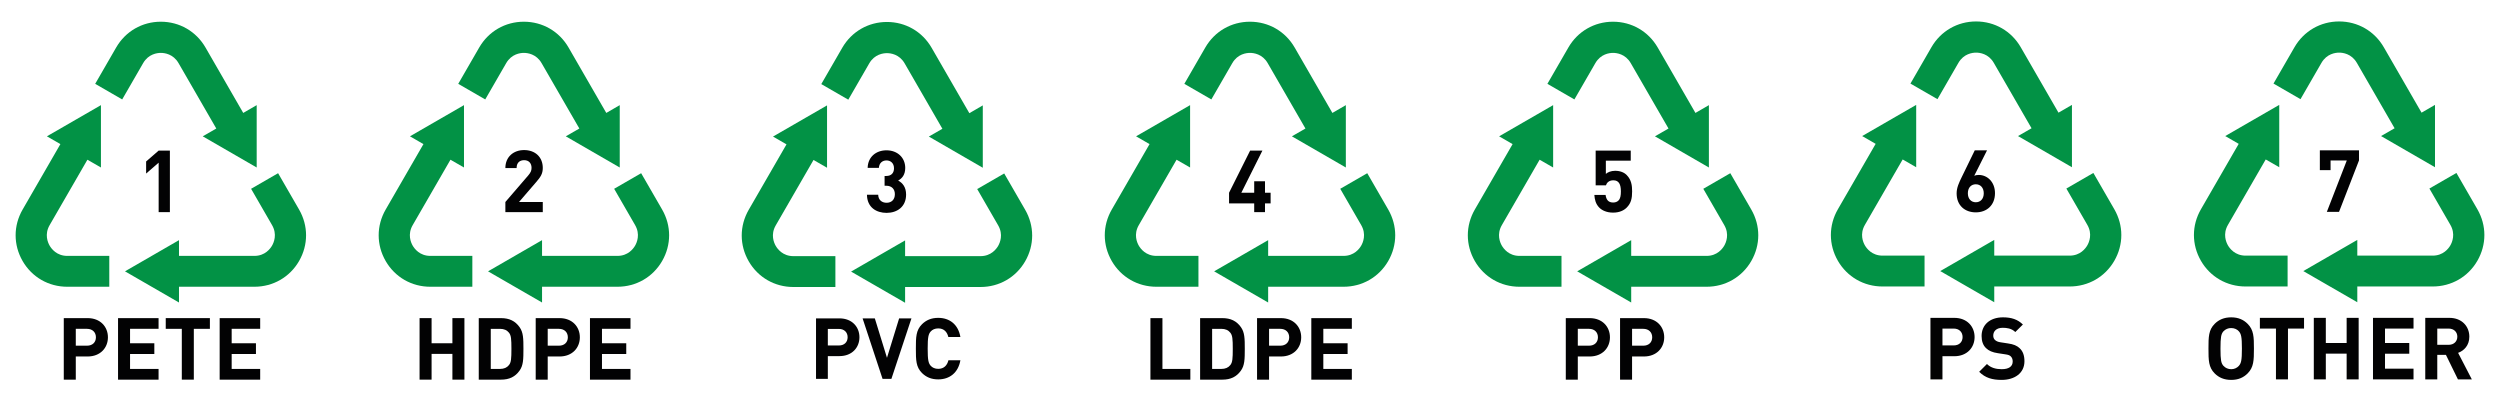 <?xml version="1.0" encoding="utf-8"?>
<!-- Generator: Adobe Illustrator 22.1.0, SVG Export Plug-In . SVG Version: 6.00 Build 0)  -->
<svg version="1.1" id="Resin_Identification_Codes" xmlns="http://www.w3.org/2000/svg" xmlns:xlink="http://www.w3.org/1999/xlink"
	 x="0px" y="0px" viewBox="0 0 4000 639.833" style="enable-background:new 0 0 4000 639.833;" xml:space="preserve">
<style type="text/css">
	.st0{fill:#029245;}
	.st1{fill:#020203;}
</style>
<g id="OTHER">
	<path class="st0" d="M3963.809,334.839l-33.559-58.125l-43.207,24.945l33.559,58.125c8.51,14.741,2.835,27.87,0,32.781
		c-2.835,4.91-11.266,16.449-28.287,16.449h-120.627v-25.18l-86.413,49.89l86.413,49.89v-25.225h120.627
		c29.844,0,56.571-15.29,71.493-41.136C3978.73,391.407,3978.73,360.686,3963.809,334.839z"/>
	<path class="st0" d="M3671.15,75.601l-33.559,58.126l43.206,24.945l33.559-58.126c8.51-14.74,22.617-16.332,28.287-16.331
		c5.67,0,19.777,1.591,28.287,16.332l60.434,104.674l-21.691,12.473l86.325,49.89v-99.781l-21.516,12.473l-60.39-104.674
		c-14.922-25.847-41.627-41.277-71.472-41.277C3712.777,34.324,3686.072,49.755,3671.15,75.601z"/>
	<path class="st0" d="M3592.972,458.389h67.185v-49.376h-67.185c-17.021,0-25.452-11.538-28.287-16.449s-8.51-17.982,0-32.722
		l60.471-104.703l21.641,12.443v-99.781l-86.45,49.89l21.584,12.473l-60.443,104.674c-14.922,25.846-14.927,56.567-0.004,82.414
		C3536.406,443.099,3563.128,458.389,3592.972,458.389z"/>
	<path class="st1" d="M3742.454,338.955h-19.494l31.937-82.262h-25.992v15.484h-17.144v-31.661h62.63v16.176L3742.454,338.955z"/>
	<path class="st1" d="M3596.185,597.473c-6.637,6.637-14.932,10.369-26.269,10.369c-11.337,0-19.771-3.733-26.407-10.369
		c-9.816-9.816-9.954-20.876-9.954-39.679c0-18.803,0.138-29.863,9.954-39.679c6.636-6.637,15.07-10.369,26.407-10.369
		c11.337,0,19.632,3.733,26.269,10.369c9.816,9.816,10.092,20.876,10.092,39.679
		C3606.278,576.597,3606.001,587.657,3596.185,597.473z M3582.221,530.143c-2.765-3.18-7.051-5.254-12.305-5.254
		c-4.707-0.104-9.235,1.808-12.443,5.254c-3.594,4.148-4.7,8.848-4.7,27.651c0,18.803,1.106,23.366,4.7,27.513
		c3.191,3.487,7.717,5.448,12.443,5.392c4.692,0.086,9.187-1.884,12.305-5.392c3.594-4.147,4.839-8.71,4.839-27.513
		C3587.06,538.991,3585.815,534.29,3582.221,530.143z"/>
	<path class="st1" d="M3660.749,525.718v81.295h-19.217v-81.295h-25.716v-17.144h70.649v17.144H3660.749z"/>
	<path class="st1" d="M3754.623,607.013v-41.2h-33.32v41.2h-19.218v-98.438h19.218v40.232h33.32v-40.232h19.217v98.438H3754.623z"/>
	<path class="st1" d="M3796.788,607.013v-98.438h64.842v17.144h-45.625v23.089h38.85v17.144h-38.85v23.918h45.625v17.144H3796.788z"
		/>
	<path class="st1" d="M3932.69,607.013l-19.217-39.265h-13.826v39.265h-19.218v-98.438h38.573c20.048,0,31.938,13.687,31.938,30.14
		c0,13.826-8.434,22.397-17.974,25.854l21.983,42.445H3932.69z M3917.758,525.718h-18.111v25.993h18.111
		c8.434,0,13.964-5.393,13.964-12.996C3931.722,531.11,3926.193,525.718,3917.758,525.718z"/>
</g>
<g id="PS">
	<path class="st0" d="M3382.926,334.839l-33.559-58.125l-43.207,24.945l33.559,58.125c8.51,14.741,2.835,27.87-0.001,32.781
		c-2.835,4.91-11.266,16.449-28.287,16.449h-120.627v-25.18l-86.413,49.89l86.413,49.89v-25.225h120.627
		c29.844,0,56.571-15.29,71.493-41.136C3397.848,391.407,3397.848,360.686,3382.926,334.839z"/>
	<path class="st0" d="M3090.268,75.601l-33.559,58.126l43.206,24.945l33.559-58.126c8.51-14.74,22.617-16.332,28.287-16.331
		c5.67,0,19.777,1.591,28.287,16.332l60.433,104.674l-21.691,12.473l86.325,49.89v-99.781l-21.516,12.473l-60.39-104.674
		c-14.922-25.847-41.627-41.277-71.472-41.277C3131.895,34.324,3105.19,49.755,3090.268,75.601z"/>
	<path class="st0" d="M3012.09,458.389h67.185v-49.376h-67.185c-17.021,0-25.452-11.538-28.287-16.449s-8.51-17.982,0-32.722
		l60.471-104.703l21.641,12.443v-99.781l-86.45,49.89l21.584,12.473l-60.443,104.674c-14.922,25.846-14.927,56.567-0.004,82.414
		C2955.523,443.099,2982.245,458.389,3012.09,458.389z"/>
	<path class="st1" d="M3161.295,339.784c-17.42,0-30.692-10.921-30.692-30.416c0-8.987,3.871-17.282,8.295-26.268l20.739-42.583
		h19.632l-20.462,40.648c2.34-0.881,4.828-1.304,7.327-1.245c13.273,0,25.854,10.922,25.854,29.173
		C3191.988,328.448,3178.716,339.784,3161.295,339.784z M3161.295,294.852c-7.327,0-12.719,5.254-12.719,14.378
		c0,9.125,5.392,14.379,12.719,14.379c7.328,0,12.719-5.254,12.719-14.379C3174.015,300.52,3168.9,294.852,3161.295,294.852z"/>
	<path class="st1" d="M3126.873,569.96h-18.941v37.053h-19.217v-98.438h38.158c20.462,0,32.49,13.964,32.49,30.693
		C3159.363,555.997,3147.334,569.96,3126.873,569.96z M3125.905,525.718h-17.974v26.96h17.974c8.71,0,14.24-5.393,14.24-13.411
		C3140.145,531.249,3134.615,525.718,3125.905,525.718L3125.905,525.718z"/>
	<path class="st1" d="M3202.634,607.842c-14.932,0-26.269-3.18-35.947-12.996l12.444-12.443c6.221,6.221,14.655,8.295,23.642,8.295
		c11.475,0,17.558-4.424,17.558-12.305c0-3.318-0.968-6.083-3.042-8.157c-1.936-1.798-3.871-2.627-8.848-3.318l-11.752-1.798
		c-8.71-1.244-14.655-3.871-19.08-8.157c-4.7-4.563-7.051-11.061-7.051-19.356c0-17.558,12.996-29.863,34.287-29.863
		c13.55,0,23.366,3.318,31.799,11.475l-12.167,12.028c-6.083-5.945-13.687-6.774-20.185-6.774c-10.231,0-15.07,5.668-15.07,12.443
		c0,2.626,0.692,5.115,2.765,7.051c1.936,1.798,4.84,3.18,8.987,3.733l11.752,1.797c8.986,1.244,14.517,3.595,18.802,7.742
		c5.254,4.839,7.605,11.89,7.605,20.738C3239.133,597.058,3223.372,607.842,3202.634,607.842z"/>
</g>
<g id="PP">
	<path class="st0" d="M2802.044,335.253l-33.559-58.125l-43.206,24.945l33.559,58.125c8.51,14.741,2.835,27.87-0.001,32.781
		c-2.835,4.91-11.266,16.449-28.287,16.449h-120.627v-25.18l-86.413,49.89l86.413,49.89v-25.225h120.627
		c29.844,0,56.571-15.291,71.493-41.136C2816.966,391.822,2816.966,361.1,2802.044,335.253z"/>
	<path class="st0" d="M2509.385,76.016l-33.559,58.126l43.206,24.945l33.559-58.126c8.51-14.74,22.617-16.332,28.287-16.331
		c5.67,0,19.777,1.591,28.287,16.332l60.433,104.674l-21.691,12.473l86.325,49.89v-99.781l-21.516,12.473l-60.39-104.674
		c-14.923-25.847-41.627-41.277-71.472-41.277C2551.012,34.739,2524.308,50.169,2509.385,76.016z"/>
	<path class="st0" d="M2431.208,458.804h67.185v-49.376h-67.185c-17.021,0-25.452-11.538-28.287-16.449s-8.51-17.982,0-32.722
		l60.471-104.703l21.64,12.443v-99.781l-86.45,49.89l21.584,12.473l-60.443,104.674c-14.922,25.846-14.927,56.567-0.004,82.414
		C2374.641,443.514,2401.363,458.804,2431.208,458.804z"/>
	<path class="st1" d="M2602.673,332.181c-4.424,4.424-11.476,8.018-21.706,8.018c-10.231,0-17.697-3.594-21.983-7.881
		c-6.083-6.082-7.465-13.272-8.019-20.462h17.973c0.968,7.742,4.563,12.167,12.029,12.167c3.456,0,6.36-0.968,8.572-3.18
		c3.18-3.18,3.871-8.433,3.871-14.655c0-11.336-3.317-17.697-12.028-17.697c-7.327,0-10.646,4.148-11.889,8.019h-16.453v-55.579
		h56.132v16.176h-39.817v21.153c2.626-2.488,8.157-4.977,14.793-4.977c8.157,0,14.378,2.628,18.388,6.637
		c7.742,7.742,8.848,17.005,8.848,26.268C2611.383,317.249,2609.862,324.992,2602.673,332.181z"/>
	<path class="st1" d="M2543.432,570.375h-18.941v37.053h-19.218v-98.438h38.159c20.462,0,32.49,13.964,32.49,30.693
		S2563.895,570.375,2543.432,570.375z M2542.465,526.133h-17.973v26.96h17.973c8.71,0,14.24-5.393,14.24-13.411
		C2556.705,531.663,2551.175,526.133,2542.465,526.133L2542.465,526.133z"/>
	<path class="st1" d="M2630.253,570.375h-18.941v37.053h-19.217v-98.438h38.158c20.462,0,32.49,13.964,32.49,30.693
		S2650.715,570.375,2630.253,570.375z M2629.286,526.133h-17.974v26.96h17.974c8.71,0,14.24-5.393,14.24-13.411
		C2643.526,531.663,2637.996,526.133,2629.286,526.133z"/>
</g>
<g id="LDPE">
	<path class="st0" d="M2221.162,335.253l-33.559-58.125l-43.206,24.945l33.559,58.125c8.51,14.741,2.835,27.87-0.001,32.781
		c-2.835,4.91-11.266,16.449-28.287,16.449h-120.627v-25.18l-86.413,49.89l86.413,49.89v-25.225h120.627
		c29.844,0,56.571-15.291,71.493-41.136C2236.083,391.822,2236.083,361.1,2221.162,335.253z"/>
	<path class="st0" d="M1928.503,76.016l-33.559,58.126l43.206,24.945l33.559-58.126c8.51-14.74,22.617-16.332,28.287-16.331
		c5.67,0,19.777,1.591,28.287,16.332l60.433,104.674l-21.691,12.473l86.325,49.89v-99.781l-21.516,12.473l-60.39-104.674
		c-14.923-25.847-41.627-41.277-71.472-41.277C1970.13,34.739,1943.425,50.169,1928.503,76.016z"/>
	<path class="st0" d="M1850.325,458.804h67.185v-49.376h-67.185c-17.021,0-25.452-11.538-28.287-16.449s-8.51-17.982,0-32.722
		l60.471-104.703l21.641,12.443v-99.781l-86.45,49.89l21.584,12.473l-60.443,104.674c-14.922,25.846-14.927,56.567-0.005,82.414
		C1793.759,443.514,1820.48,458.804,1850.325,458.804z"/>
	<path class="st1" d="M2024.003,325.406v13.964h-17.283v-13.964h-40.232v-17.005l33.735-67.47h19.632l-33.735,67.47h20.6v-18.389
		h17.283v18.389h8.986v17.005L2024.003,325.406z"/>
	<path class="st1" d="M1840.68,607.428v-98.438h19.218v81.295h44.657v17.144H1840.68z"/>
	<path class="st1" d="M1985.431,593.049c-7.051,9.816-16.314,14.379-29.725,14.379h-35.532v-98.438h35.532
		c13.411,0,22.674,4.563,29.725,14.379c6.083,8.434,6.222,18.526,6.222,34.84C1991.653,574.523,1991.515,584.615,1985.431,593.049z
		 M1968.425,532.216c-3.18-4.01-7.881-6.083-14.378-6.083h-14.655v64.151h14.655c6.498,0,11.199-2.074,14.378-6.083
		c3.595-4.286,4.01-10.507,4.01-25.992C1972.435,542.724,1972.02,536.502,1968.425,532.216z"/>
	<path class="st1" d="M2049.44,570.375H2030.5v37.053h-19.218v-98.438h38.159c20.462,0,32.49,13.964,32.49,30.693
		S2069.903,570.375,2049.44,570.375z M2048.473,526.133H2030.5v26.96h17.973c8.71,0,14.241-5.393,14.241-13.411
		C2062.713,531.663,2057.183,526.133,2048.473,526.133z"/>
	<path class="st1" d="M2098.103,607.428v-98.438h64.843v17.144h-45.625v23.089h38.85v17.144h-38.85v23.918h45.625v17.144H2098.103z"
		/>
</g>
<g id="PVC">
	<path class="st0" d="M1640.279,335.656l-33.559-58.125l-43.206,24.945l33.559,58.125c8.51,14.741,2.835,27.87-0.001,32.781
		c-2.835,4.91-11.266,16.449-28.287,16.449h-120.627v-25.18l-86.413,49.89l86.413,49.89v-25.225h120.627
		c29.844,0,56.57-15.29,71.493-41.136C1655.201,392.224,1655.201,361.503,1640.279,335.656z"/>
	<path class="st0" d="M1347.621,76.418l-33.559,58.126l43.206,24.945l33.559-58.126c8.51-14.74,22.617-16.332,28.287-16.332
		c5.67,0,19.777,1.591,28.287,16.332l60.433,104.674l-21.691,12.473l86.325,49.89V168.62l-21.516,12.473l-60.39-104.674
		c-14.923-25.847-41.627-41.277-71.472-41.277C1389.248,35.142,1362.543,50.572,1347.621,76.418z"/>
	<path class="st0" d="M1269.443,459.207h67.185v-49.376h-67.185c-17.021,0-25.452-11.538-28.287-16.449s-8.51-17.982,0-32.722
		l60.471-104.703l21.641,12.443V168.62l-86.45,49.89l21.584,12.473l-60.443,104.674c-14.922,25.846-14.927,56.567-0.005,82.414
		C1212.876,443.917,1239.598,459.207,1269.443,459.207z"/>
	<path class="st1" d="M1418.511,340.602c-16.038,0-31.108-8.433-31.385-29.033h17.973c0.277,8.848,6.36,12.858,13.411,12.858
		c7.742,0,13.272-4.839,13.272-13.687c0-8.157-4.977-13.549-13.826-13.549h-2.626v-15.624h2.626c8.71,0,12.443-5.391,12.443-12.304
		c0-8.296-5.53-12.581-12.028-12.581c-6.774,0-11.752,4.424-12.167,11.89h-17.973c0.415-17.558,13.549-28.067,30.14-28.067
		c17.42,0,30.001,11.613,30.001,28.205c0,10.646-4.839,16.729-11.336,20.185c7.051,3.733,12.719,10.507,12.719,22.397
		C1449.756,330.924,1435.377,340.602,1418.511,340.602z"/>
	<path class="st1" d="M1343.159,569.771h-18.627v36.438h-18.899v-96.807h37.527c20.122,0,31.951,13.733,31.951,30.184
		S1363.281,569.771,1343.159,569.771z M1342.207,526.262h-17.676v26.513h17.676c8.566,0,14.004-5.303,14.004-13.188
		C1356.212,531.7,1350.773,526.262,1342.207,526.262z"/>
	<path class="st1" d="M1426.232,606.209h-14.14l-31.952-96.807h19.579l19.443,63.088l19.443-63.088h19.715L1426.232,606.209z"/>
	<path class="st1" d="M1501.149,607.025c-11.15,0-19.307-3.671-25.97-10.198c-9.653-9.653-9.789-20.531-9.789-39.022
		c0-18.491,0.136-29.369,9.789-39.022c6.662-6.526,14.82-10.197,25.97-10.197c18.083,0,31.951,10.333,35.486,30.592h-19.307
		c-1.904-7.886-6.798-13.732-16.18-13.732c-5.167,0-9.382,1.903-12.101,5.031c-3.535,4.079-4.759,8.838-4.759,27.329
		c0,18.491,1.224,23.25,4.759,27.329c2.719,3.127,6.934,5.031,12.101,5.031c9.381,0,14.412-5.846,16.316-13.733h19.171
		C1533.1,596.691,1519.096,607.025,1501.149,607.025z"/>
</g>
<g id="HDPE">
	<path class="st0" d="M1059.397,335.253l-33.559-58.125l-43.206,24.945l33.559,58.125c8.51,14.741,2.835,27.87-0.001,32.781
		c-2.835,4.91-11.266,16.449-28.287,16.449H867.276v-25.18l-86.413,49.89l86.413,49.89v-25.225h120.627
		c29.844,0,56.57-15.291,71.493-41.136C1074.319,391.822,1074.319,361.1,1059.397,335.253z"/>
	<path class="st0" d="M766.739,76.016l-33.559,58.126l43.206,24.945l33.559-58.126c8.51-14.74,22.617-16.332,28.287-16.331
		c5.67,0,19.777,1.591,28.287,16.332l60.433,104.674l-21.691,12.473l86.325,49.89v-99.781l-21.516,12.473l-60.39-104.674
		c-14.923-25.847-41.627-41.277-71.472-41.277C808.365,34.739,781.661,50.169,766.739,76.016z"/>
	<path class="st0" d="M688.56,458.804h67.185v-49.376H688.56c-17.021,0-25.452-11.538-28.287-16.449
		c-2.835-4.91-8.51-17.982,0-32.722l60.471-104.703l21.641,12.443v-99.781l-86.45,49.89l21.584,12.473l-60.443,104.674
		c-14.922,25.846-14.927,56.567-0.005,82.414C631.994,443.514,658.716,458.804,688.56,458.804z"/>
	<path class="st1" d="M808.594,339.37v-16.175l36.777-42.722c3.594-4.285,5.115-7.327,5.115-11.89
		c0-7.327-4.286-12.304-11.89-12.304c-5.945,0-12.029,3.042-12.029,12.581h-17.974c0-17.974,13.135-28.758,30.002-28.758
		c17.42,0,29.863,10.922,29.863,28.619c0,9.539-3.733,14.655-10.507,22.536l-27.513,31.938h38.02v16.175H808.594z"/>
	<path class="st1" d="M723.848,607.428v-41.2h-33.32v41.2h-19.218v-98.438h19.218v40.232h33.32v-40.232h19.217v98.438H723.848z"/>
	<path class="st1" d="M831.27,593.049c-7.051,9.816-16.314,14.379-29.725,14.379h-35.532v-98.438h35.532
		c13.411,0,22.674,4.563,29.725,14.379c6.083,8.434,6.222,18.526,6.222,34.84C837.492,574.523,837.354,584.615,831.27,593.049z
		 M814.264,532.216c-3.18-4.01-7.881-6.083-14.378-6.083h-14.655v64.151h14.655c6.498,0,11.199-2.074,14.378-6.083
		c3.595-4.286,4.01-10.507,4.01-25.992C818.274,542.724,817.859,536.502,814.264,532.216z"/>
	<path class="st1" d="M895.279,570.375h-18.941v37.053h-19.218v-98.438h38.158c20.462,0,32.49,13.964,32.49,30.693
		S915.742,570.375,895.279,570.375z M894.312,526.133h-17.973v26.96h17.973c8.711,0,14.241-5.393,14.241-13.411
		C908.553,531.663,903.022,526.133,894.312,526.133L894.312,526.133z"/>
	<path class="st1" d="M943.942,607.428v-98.438h64.843v17.144H963.16v23.089h38.85v17.144h-38.85v23.918h45.625v17.144H943.942z"/>
</g>
<g id="PETE">
	<path class="st0" d="M478.514,335.253l-33.559-58.125l-43.206,24.945l33.559,58.125c8.51,14.741,2.835,27.87-0.001,32.781
		c-2.835,4.91-11.266,16.449-28.287,16.449H286.394v-25.18l-86.413,49.89l86.413,49.89v-25.225h120.627
		c29.844,0,56.571-15.291,71.493-41.136C493.436,391.822,493.436,361.1,478.514,335.253z"/>
	<path class="st0" d="M185.856,76.016l-33.559,58.126l43.206,24.945l33.559-58.126c8.51-14.74,22.617-16.332,28.287-16.331
		c5.67,0,19.777,1.591,28.287,16.332l60.433,104.674l-21.691,12.473l86.325,49.89v-99.781l-21.516,12.473l-60.39-104.674
		c-14.923-25.847-41.627-41.277-71.472-41.277C227.483,34.739,200.778,50.169,185.856,76.016z"/>
	<path class="st0" d="M107.678,458.804h67.185v-49.376h-67.185c-17.021,0-25.452-11.538-28.287-16.449
		c-2.835-4.91-8.51-17.982,0-32.722l60.471-104.703l21.641,12.443v-99.781l-86.45,49.89l21.584,12.473L36.194,335.254
		c-14.922,25.846-14.927,56.567-0.005,82.414C51.112,443.514,77.833,458.804,107.678,458.804z"/>
	<path class="st1" d="M253.842,339.37v-79.082l-20.047,17.42v-19.355l20.047-17.421h17.974v98.438H253.842z"/>
	<path class="st1" d="M140.201,570.375H121.26v37.053h-19.218v-98.438h38.159c20.462,0,32.49,13.964,32.49,30.693
		S160.663,570.375,140.201,570.375z M139.233,526.133H121.26v26.96h17.973c8.71,0,14.24-5.393,14.24-13.411
		C153.473,531.663,147.943,526.133,139.233,526.133L139.233,526.133z"/>
	<path class="st1" d="M188.863,607.428v-98.438h64.842v17.144h-45.624v23.089h38.85v17.144h-38.85v23.918h45.624v17.144H188.863z"/>
	<path class="st1" d="M310.111,526.133v81.295h-19.218v-81.295h-25.715v-17.144h70.649v17.144H310.111z"/>
	<path class="st1" d="M351.447,607.428v-98.438h64.842v17.144h-45.625v23.089h38.85v17.144h-38.85v23.918h45.625v17.144H351.447z"/>
</g>
</svg>
